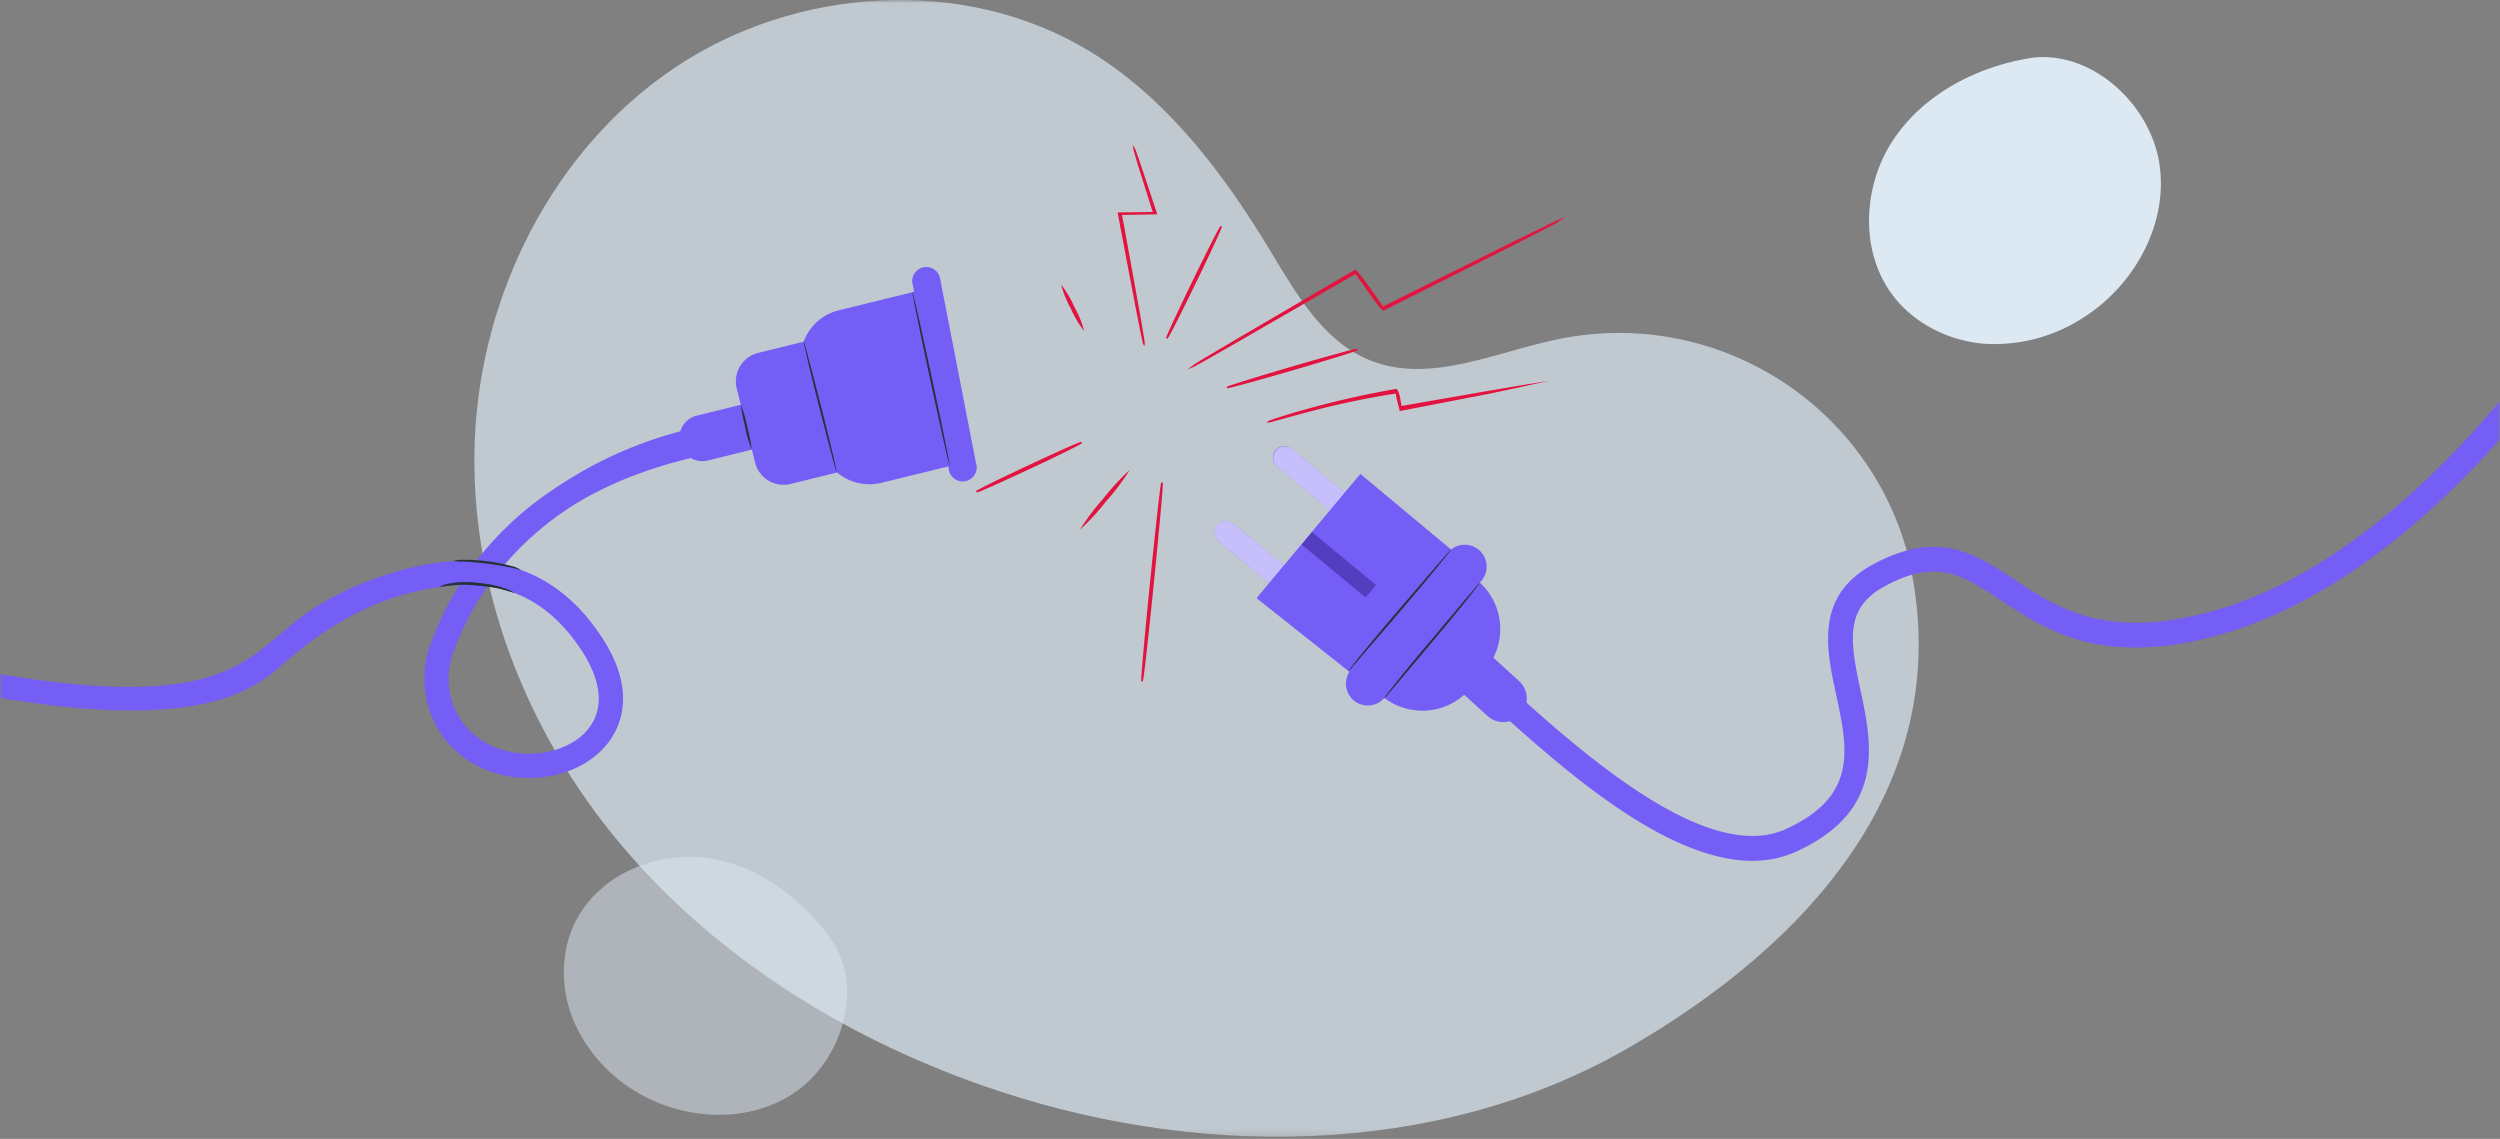 <svg width="360" height="164" fill="none" xmlns="http://www.w3.org/2000/svg">
    <rect width="100%" height="100%" fill="#808080" stroke="none"/>
    <mask id="a" mask-type="alpha" maskUnits="userSpaceOnUse" x="0" y="0" width="360" height="164">
        <path fill="#C4C4C4" d="M0 0h360v163.807H0z"/>
    </mask>
    <g mask="url(#a)">
        <path opacity=".7" d="M68.365 63.449c.81-21.03 11.247-41.879 28.719-53.647 17.471-11.769 41.796-13.377 59.798-2.438 11.217 6.813 19.352 17.663 26.126 28.892 3.712 6.154 7.585 12.937 14.259 15.624 8.676 3.507 18.212-1.269 27.388-3.097 22.224-4.437 44.093 9.073 50.032 30.91 8.005 33.158-15.28 56.824-40.176 71.19-27.827 16.064-63.04 16.044-93.3 5.335-19.862-6.994-38.374-18.582-51.903-34.716-13.528-16.134-21.764-37.024-20.943-58.053z" fill="#DCE9F3"/>
        <path opacity=".5" d="M114.472 157.309c6.646-4.55 9.77-14.537 5.615-21.427-4.205-6.267-10.735-11.266-18.196-12.323-7.46-1.056-15.745 2.478-19.07 9.256-2.098 4.265-2.103 9.421-.365 13.843a22.007 22.007 0 0 0 9.194 10.57c6.87 4.155 16.196 4.619 22.822.081z" fill="#DCE9F3"/>
        <path d="M310.953 23.584c-1.3-8.491-9.488-16.124-18.035-15.305-7.981 1.158-15.81 5.136-20.278 11.848-4.469 6.712-4.888 16.301.101 22.634 3.138 3.988 8.087 6.379 13.141 6.748a23.497 23.497 0 0 0 14.421-3.973c7.202-4.7 11.948-13.45 10.65-21.952z" fill="#DCE9F3"/>
        <path d="M254.614 123.799a14.66 14.66 0 0 0 4.099-1.191c12.906-5.928 10.831-15.55 9.186-23.288-1.548-7.208-2.213-11.786 3.476-14.884 7.531-4.096 11.206-1.662 16.778 2.023 6.633 4.39 14.878 9.855 32.305 4.715 9.026-2.663 23.232-9.628 39.292-27.634a146.934 146.934 0 0 0 15.43-20.535l-3.062-1.825c-.229.379-22.736 37.751-52.669 46.571-15.83 4.67-22.998-.08-29.328-4.266-5.676-3.757-11.034-7.307-20.452-2.187-8.315 4.531-6.696 12.091-5.259 18.766 1.676 7.813 3.123 14.558-7.187 19.297-11.615 5.335-30.265-11.654-41.385-21.777-3.978-3.613-6.756-6.245-8.858-7.519l-2.367 2.502c1.376 1.253 5.15 4.338 8.828 7.661 11.329 10.331 27.927 25.433 41.173 23.571z" fill="#745EF6"/>
        <path d="M206.515 91.438a43.626 43.626 0 0 0 6.371 4.787 46.188 46.188 0 0 0-6.371-4.787z" fill="#fff"/>
        <path d="M218.981 102.868a3.39 3.39 0 0 1-4.788.23l-5.177-4.718 4.563-5.018 5.172 4.718a3.39 3.39 0 0 1 .23 4.788zm-26.159-28.329-8.928-7.383a1.645 1.645 0 1 1 2.1-2.535l8.922 7.382-2.094 2.536zm-8.397 10.785-8.916-7.382a1.647 1.647 0 0 1 .889-2.91 1.64 1.64 0 0 1 1.204.374l8.929 7.377-2.105 2.542h-.001z" fill="#745EF6"/>
        <path opacity=".6" d="m192.823 74.54-8.929-7.384a1.647 1.647 0 0 1 2.1-2.535l8.923 7.383-2.094 2.535zM184.425 85.323l-8.916-7.383a1.647 1.647 0 0 1 .889-2.91c.435-.04.869.094 1.204.375l8.929 7.376-2.105 2.542h-.001z" fill="#fff"/>
        <path d="m213.108 83.899.235-.283a3.154 3.154 0 0 0-4.387-4.488l-13.067-10.886-14.949 17.886 13.375 10.614a3.155 3.155 0 0 0 .642 4.128 3.15 3.15 0 0 0 4.388-.365 9.087 9.087 0 0 0 12.566-1.575l2.146-2.678a9.093 9.093 0 0 0-.949-12.353z" fill="#745EF6"/>
        <path d="m188.927 76.617 9.221 7.625-1.492 1.804-9.221-7.625 1.492-1.804z" fill="#543EBF"/>
        <path d="M213.108 83.9a5.08 5.08 0 0 1-.495.695c-.331.443-.82 1.068-1.433 1.834-1.221 1.54-2.948 3.633-4.877 5.927a2309.847 2309.847 0 0 1-4.947 5.867l-1.498 1.77a4.786 4.786 0 0 1-.59.624c.145-.245.311-.478.495-.696.33-.442.82-1.067 1.433-1.833a231.065 231.065 0 0 1 4.877-5.897l4.947-5.897 1.504-1.77c.174-.226.37-.435.584-.624zm-4.152-4.794a4.925 4.925 0 0 1-.53.73c-.36.46-.89 1.121-1.545 1.929a409.564 409.564 0 0 1-5.237 6.239c-2.064 2.417-3.915 4.564-5.307 6.186-.66.754-1.179 1.385-1.615 1.863-.191.237-.4.458-.626.66.161-.256.34-.5.537-.73.359-.46.884-1.121 1.545-1.929a408.972 408.972 0 0 1 5.236-6.24l5.308-6.179 1.615-1.87a5.94 5.94 0 0 1 .619-.66z" fill="#263238"/>
        <path d="M52.98 83.684c5.9-2.216 11.027-3.175 15.594-2.895a46.586 46.586 0 0 1 10.56-9.945c13.042-8.977 27.753-12.631 50.228-10.276a97.09 97.09 0 0 1 5.407 3.637c-21.635-2.268-41.317 1.036-53.667 9.505a43.627 43.627 0 0 0-8.487 7.65c5.743 1.347 10.498 4.89 14.155 10.571 4.032 6.21 3.192 10.759 1.8 13.46-1.964 3.831-6.408 6.367-11.587 6.618-5.714.274-10.831-2.211-13.691-6.653a14.324 14.324 0 0 1-1.353-12.437 42.932 42.932 0 0 1 4.242-8.704c-9.584.712-17.587 4.394-25.949 11.865-5.757 5.143-17.47 10.511-57.065.922-12.777-3.095-3.631-4.201 1.406-3.043 37.166 8.546 46.867 4.56 53.654-.868 2.321-1.857 4.266-3.763 6.653-5.311a42.227 42.227 0 0 1 8.1-4.096zm32.495 20.105c1.394-2.71.825-6.16-1.635-9.988-3.547-5.461-7.979-8.583-13.592-9.397a39.575 39.575 0 0 0-5.01 9.66 10.845 10.845 0 0 0 .98 9.391c2.193 3.377 6.139 5.275 10.6 5.058a11.96 11.96 0 0 0 5.92-1.789 7.815 7.815 0 0 0 2.737-2.935z" fill="#745EF6"/>
        <path d="M65.264 80.792a4.037 4.037 0 0 1 1.44-.178 23.827 23.827 0 0 1 3.512.216c1.163.134 2.315.36 3.443.677.48.1.936.293 1.342.568-.035.022-.538-.15-1.407-.335-.869-.185-2.074-.4-3.416-.57a40.925 40.925 0 0 0-3.463-.297c-.485.008-.97-.02-1.45-.08zm-1.957 3.7c.473-.27 1.055-.415 1.595-.488 1.286-.241 2.62-.228 3.92-.082 1.299.135 2.496.327 3.728.76.526.154 1.064.37 1.514.683-.035.023-.626-.162-1.577-.435-1.24-.352-2.538-.481-3.822-.605-1.272-.14-2.494-.166-3.763 0-.958.09-1.576.222-1.595.168z" fill="#263238"/>
        <path d="m140.599 66.966-5.242-26.949a2.023 2.023 0 0 0-3.969.772l.242 1.227-10.844 2.666a7.235 7.235 0 0 0-5.066 4.522l-6.539 1.61a4.228 4.228 0 0 0-3.096 5.113l.589 2.359-6.398 1.58a3.326 3.326 0 0 0 1.593 6.457l6.403-1.574.455 1.845a4.227 4.227 0 0 0 5.112 3.096l6.658-1.639v-.053a7.229 7.229 0 0 0 6.422 1.527l9.623-2.358.112.59a2.023 2.023 0 0 0 3.969-.774l-.023-.017h-.001z" fill="#745EF6"/>
        <path d="M136.755 67.103c-.077 0-1.339-5.578-2.819-12.49-1.48-6.91-2.624-12.536-2.541-12.554.082-.018 1.338 5.573 2.824 12.49 1.486 6.917 2.619 12.537 2.536 12.554zm-16.282.873c-.077 0-1.179-4.18-2.512-9.376-1.332-5.195-2.305-9.435-2.229-9.435.077 0 1.18 4.18 2.512 9.388 1.333 5.207 2.306 9.423 2.229 9.423zm-12.212-3.231a14.612 14.612 0 0 1-.938-3.185 27.1 27.1 0 0 1-.648-3.255c.429 1.025.742 2.095.931 3.19.283 1.07.502 2.154.655 3.25z" fill="#263238"/>
        <path d="m225.495 31.174-1.415.971-1.455.758-5.374 2.745-18.11 9.12c-.7-.748-1.232-1.49-1.767-2.24l-2.168-3.075-16.587 9.578-5.008 2.858-1.362.753c-.575.318-.164.09-1.298.597l1.149-.85 1.316-.81 4.961-2.935 16.83-9.844c.895 1.005 1.625 2.027 2.361 3.057l.169.237c.43.613.855 1.217 1.266 1.797l.167.234 17.859-8.884 5.419-2.654 1.477-.709 1.57-.704zm-2.406 23.651-4.719 1.046-3.842.813-12.957 2.51-.475-1.828a29.64 29.64 0 0 0-.119-.688c-5.021.769-9.59 1.833-12.84 2.717-1.123.293-2.093.558-2.897.779-.382.105-.727.2-1.032.282l-1.053.294a1.914 1.914 0 0 1-.797.08 2.144 2.144 0 0 1 .706-.37l1.036-.348a97.728 97.728 0 0 1 3.884-1.16c4.33-1.21 8.718-2.2 13.148-2.965.349.57.417.938.484 1.301l.122.694.084.476 12.618-2.196 3.854-.655 4.795-.782zm-47.301-22.254c.215-.027.133.064.139.1.002.01.003.023.001.04a.34.34 0 0 1-.011.053 1.53 1.53 0 0 1-.046.136c-.042.111-.11.275-.201.485a88.86 88.86 0 0 1-.814 1.799 340.799 340.799 0 0 1-2.67 5.6 460.618 460.618 0 0 1-2 4.065l-.146.292a142.147 142.147 0 0 1-1.347 2.644 21.1 21.1 0 0 1-.376.69 2.427 2.427 0 0 1-.109.175.445.445 0 0 1-.042.054.13.13 0 0 1-.033.028.111.111 0 0 1-.119.009.113.113 0 0 1-.067-.084.213.213 0 0 1 .006-.095c.007-.029.021-.07.041-.125.038-.101.099-.25.181-.442.17-.392.429-.966.759-1.678a406.327 406.327 0 0 1 2.752-5.78 380.784 380.784 0 0 1 1.999-4.068l.217-.435c.528-1.053.971-1.918 1.286-2.513.156-.296.282-.524.37-.677a2.37 2.37 0 0 1 .148-.227.214.214 0 0 1 .064-.044l.018-.002zm19.577 17.658.077.019.023.031c.038.053.093.099-.041.182a.355.355 0 0 1-.048.026 2.41 2.41 0 0 1-.146.06c-.124.046-.311.11-.551.19-.484.162-1.192.388-2.069.66-1.665.516-3.941 1.2-6.462 1.937-3.787 1.105-7.061 2.005-8.53 2.379-.296.073-.499.122-.629.151a3.685 3.685 0 0 1-.154.032.88.88 0 0 1-.05.006.18.18 0 0 1-.035-.001c-.006-.002-.014-.003-.024-.007l-.026-.013a.116.116 0 0 1-.047-.061.116.116 0 0 1 .021-.114l.011-.011.007-.007a.504.504 0 0 1 .08-.043 3.07 3.07 0 0 1 .169-.064c.147-.054.365-.128.647-.22.547-.18 1.332-.43 2.295-.728 1.628-.505 3.763-1.15 6.107-1.833 2.581-.753 4.92-1.417 6.613-1.881.858-.236 1.551-.42 2.025-.537.234-.058.414-.1.537-.125l.045-.01c.042-.007.076-.013.101-.015.023-.003.041-.004.054-.003zm-32.254-29.342a3.6 3.6 0 0 1 .577 1.143c.17.485.393 1.126.655 1.91.328.976.725 2.165 1.178 3.524l.184.553.287.86.299.899.363 1.085-5.084.096c.033.181.072.387.115.61.063.332.134.704.205 1.098.454 2.487.884 4.861 1.272 7.005.328 1.81.625 3.457.883 4.869l.055.314c.231 1.346.422 2.456.562 3.291.032.217.063.413.09.59.022.142.043.272.06.389a1.393 1.393 0 0 1-.022.706 1.48 1.48 0 0 1-.275-.648c-.037-.188-.085-.405-.14-.659l-.07-.317-.714-3.584c-.583-3.074-1.375-7.247-2.253-11.861-.065-.363-.132-.721-.198-1.074-.069-.372-.137-.737-.2-1.094l5.053-.064-2.038-6.456c-.243-.8-.439-1.448-.583-1.966a5.401 5.401 0 0 1-.26-1.219h-.001zm-7.48 42.751c.052 0 .063.002.077.006l.015.01c.193.117.049.132.048.164l-.018.024-.005.006-.01.01a1.366 1.366 0 0 1-.142.097 9.837 9.837 0 0 1-.424.233c-.374.197-.925.477-1.612.816a280.38 280.38 0 0 1-5.082 2.435c-2.848 1.332-5.192 2.397-6.541 2.979l-.267.114c-.301.128-.537.225-.699.286a2.87 2.87 0 0 1-.189.066.459.459 0 0 1-.064.015.148.148 0 0 1-.043 0 .112.112 0 0 1-.098-.066.12.12 0 0 1 .001-.111l.01-.016.006-.008a.192.192 0 0 1 .033-.032.847.847 0 0 1 .076-.053c.061-.038.154-.09.276-.157.245-.133.61-.321 1.073-.554 1.53-.763 3.542-1.731 5.819-2.798 2.972-1.39 5.41-2.498 6.723-3.061.353-.15.606-.255.774-.32.088-.033.153-.056.197-.07a.449.449 0 0 1 .066-.015zm7.047 4.03a31.948 31.948 0 0 1-3.377 4.494 33.552 33.552 0 0 1-3.798 4.126 33.17 33.17 0 0 1 3.371-4.492 35.088 35.088 0 0 1 3.804-4.128zm4.725 1.786.031.062.004.01a.62.62 0 0 1 .013.098c.001.045 0 .111-.004.198-.007.172-.023.427-.047.758-.049.68-.132 1.68-.243 2.926-.227 2.545-.568 6.117-.964 10.082l-.023.236a909.657 909.657 0 0 1-1.053 10.026 199.577 199.577 0 0 1-.367 3.11c-.045.357-.084.632-.113.817a4.763 4.763 0 0 1-.038.212c-.007.028-.012.049-.018.064a.143.143 0 0 1-.015.034l-.005.008-.01.013c-.049.051-.099.042-.133.035l-.051-.032-.018-.038-.004-.01c-.002-.008-.006-.02-.008-.036a2.3 2.3 0 0 1-.003-.066c0-.05.002-.124.006-.22.009-.192.028-.478.054-.847.056-.747.147-1.839.268-3.19.229-2.569.563-6.075.952-9.936.403-3.992.783-7.599 1.072-10.182.144-1.28.265-2.309.355-3.008.044-.34.08-.603.108-.778.014-.089.027-.156.037-.2a.456.456 0 0 1 .017-.063c.006-.016.012-.027.016-.035l.007-.009.177-.038zm-14.607-28.47a14.786 14.786 0 0 1 1.916 3.221 14.41 14.41 0 0 1 1.403 3.466 14.972 14.972 0 0 1-1.903-3.218 14.982 14.982 0 0 1-1.416-3.469z" fill="#E3133F"/>
    </g>
</svg>
